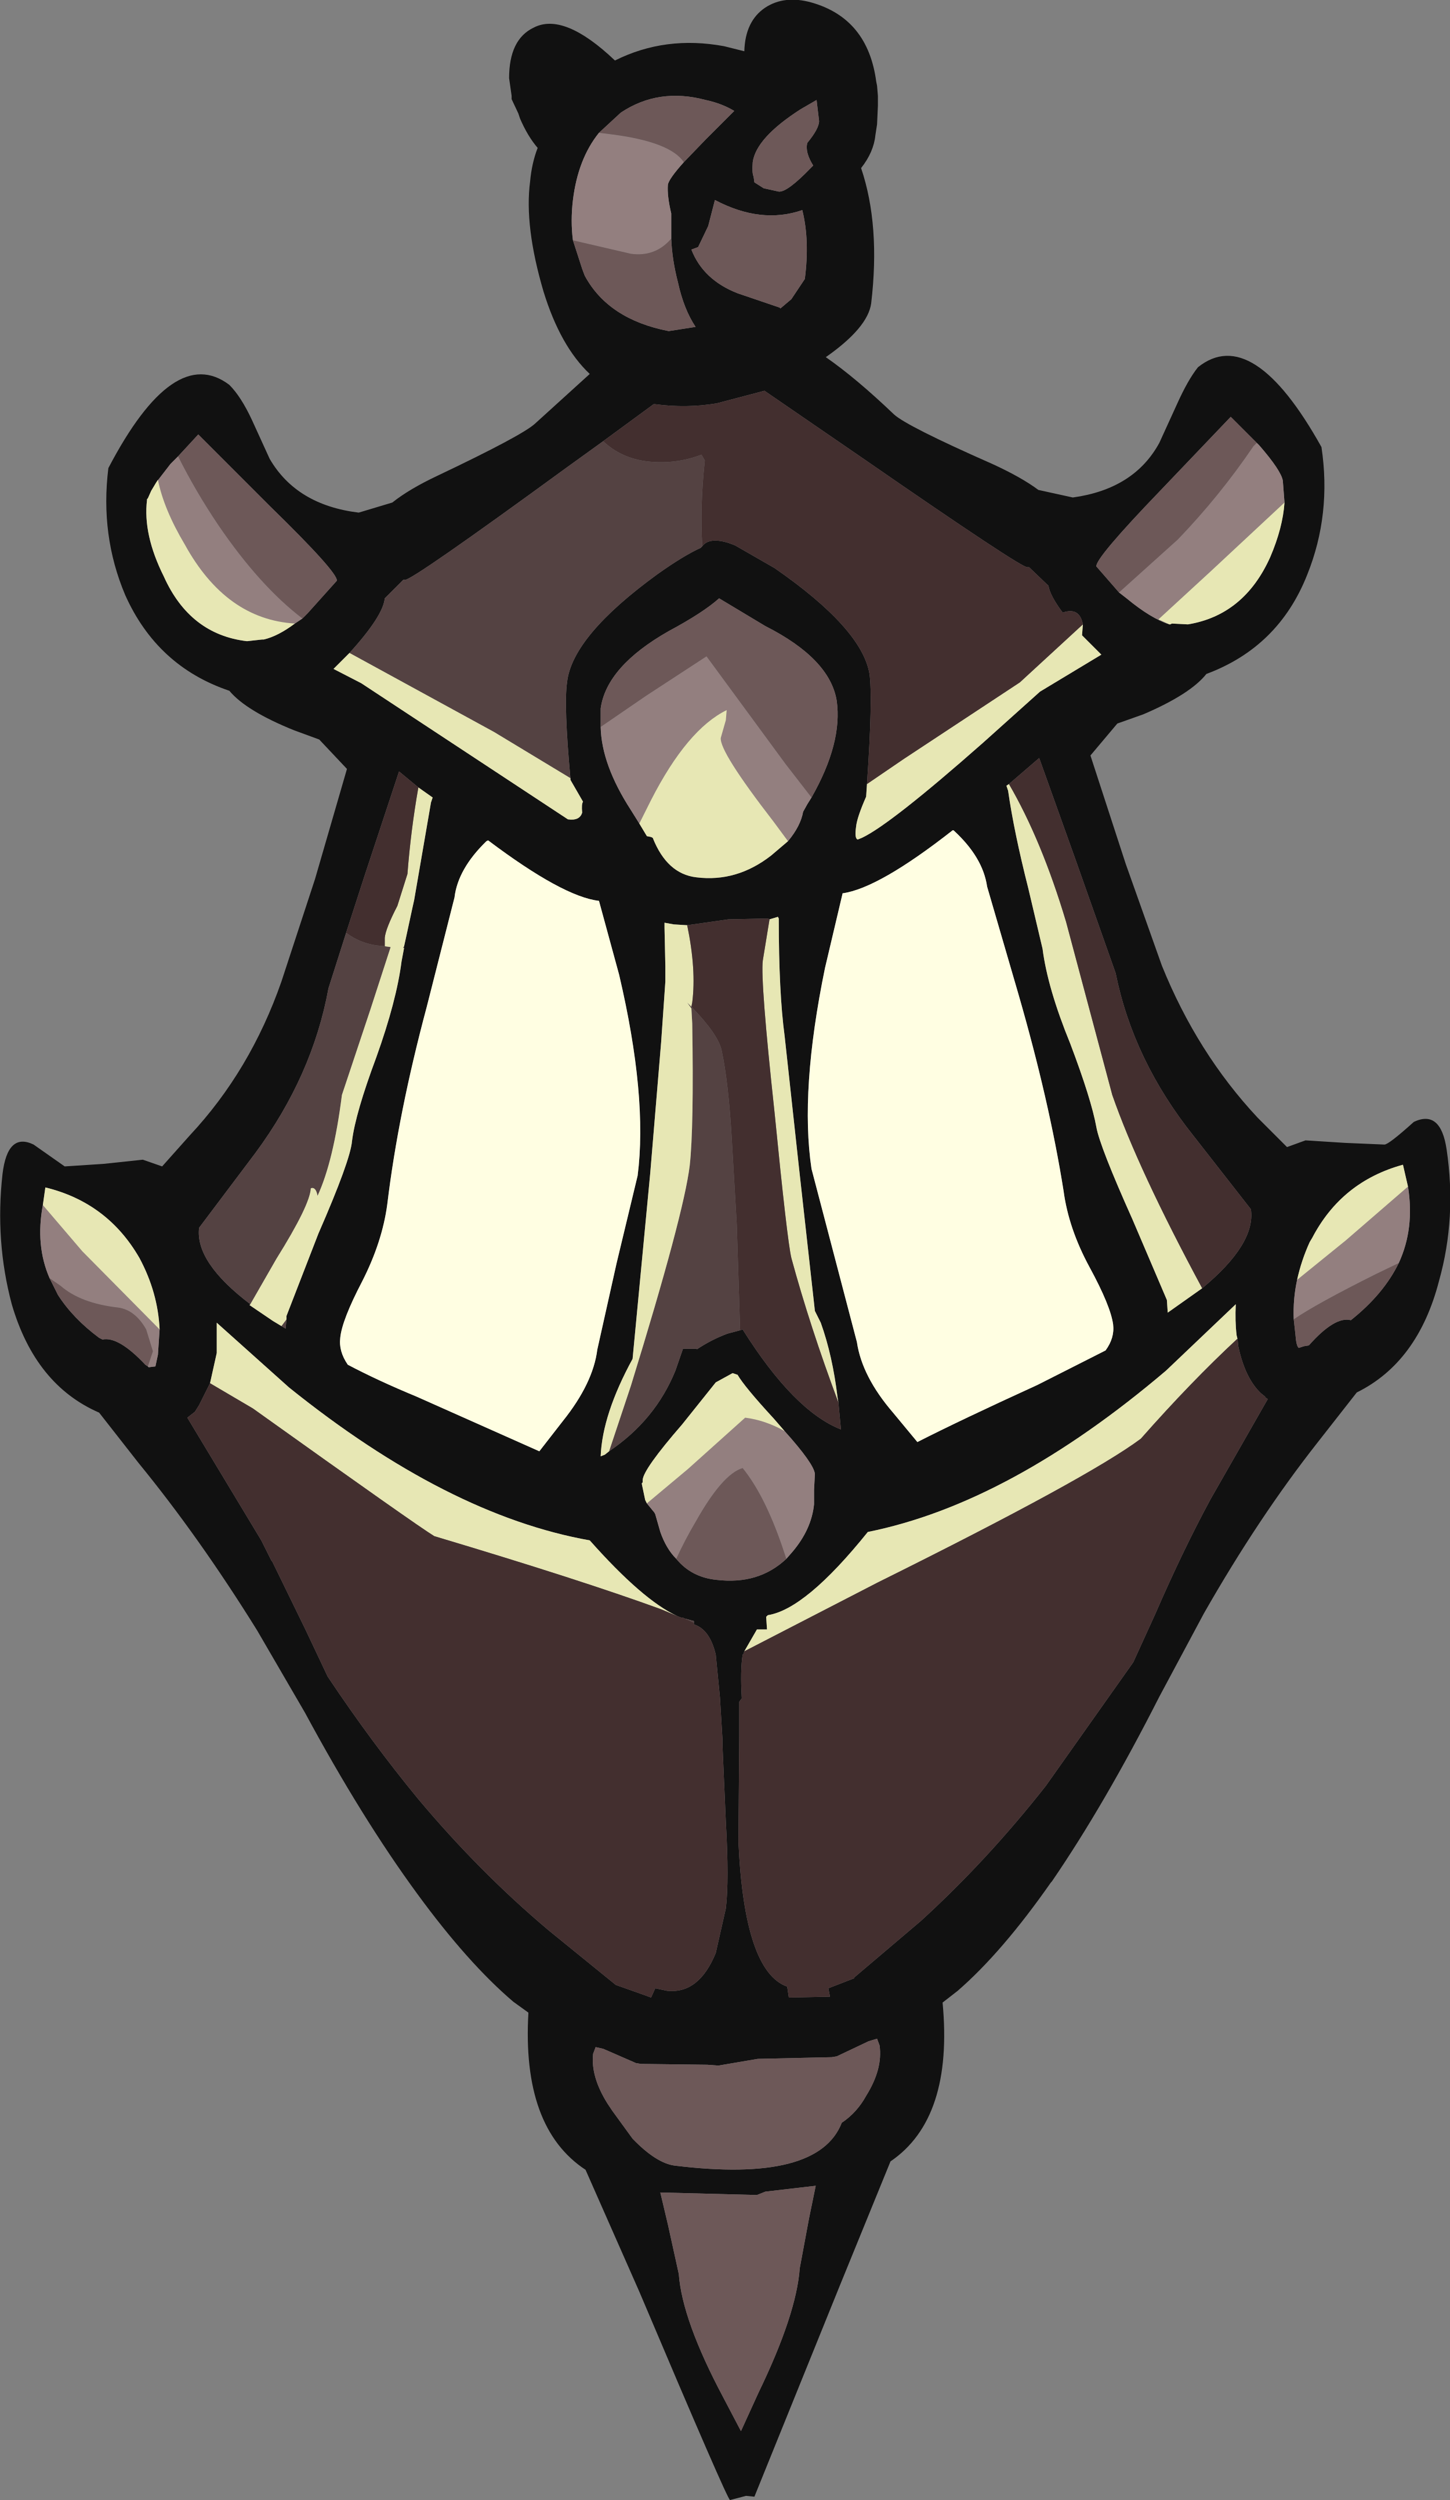 <?xml version="1.0" encoding="UTF-8" standalone="no"?>
<svg xmlns:ffdec="https://www.free-decompiler.com/flash" xmlns:xlink="http://www.w3.org/1999/xlink" ffdec:objectType="shape" height="148.75px" width="86.3px" xmlns="http://www.w3.org/2000/svg">
  <rect width="100%" height="100%" fill="#808080" stroke="none"/>
  <g transform="matrix(1.0, 0.0, 0.0, 1.0, 4.35, 2.25)">
    <path d="M43.95 -2.1 Q47.3 -1.15 47.8 2.6 L47.85 2.85 47.9 3.45 47.9 4.05 47.85 5.15 47.75 5.8 Q47.65 6.8 46.9 7.75 48.05 11.15 47.5 15.8 47.3 17.25 44.8 19.0 46.6 20.25 48.85 22.4 49.6 23.1 54.7 25.35 56.45 26.15 57.45 26.9 L59.5 27.35 Q63.15 26.85 64.65 24.1 L65.7 21.8 Q66.35 20.35 66.95 19.6 70.2 17.0 74.3 24.35 74.9 28.35 73.45 31.95 71.75 36.25 67.45 37.85 66.5 39.05 63.7 40.25 L62.15 40.8 60.55 42.7 62.65 49.15 64.8 55.2 Q66.9 60.4 70.5 64.25 L72.25 66.0 73.35 65.6 75.7 65.75 78.05 65.85 Q78.3 65.85 79.8 64.5 81.4 63.75 81.75 66.15 82.35 70.2 81.3 73.95 80.05 78.8 76.4 80.6 L74.05 83.6 Q70.55 88.05 67.3 93.75 L64.65 98.7 Q61.4 105.1 58.25 109.7 L58.2 109.75 Q55.3 113.9 52.65 116.2 L51.75 116.9 Q52.4 123.8 48.65 126.35 L45.65 133.7 40.55 146.3 40.05 146.25 39.1 146.5 Q38.95 146.5 33.7 134.1 L30.5 126.85 Q26.7 124.35 27.1 117.5 L26.2 116.85 Q23.5 114.55 20.5 110.45 17.2 105.95 13.8 99.65 L10.95 94.75 Q7.5 89.2 3.9 84.8 L1.55 81.8 Q-2.25 80.15 -3.65 75.35 -4.65 71.6 -4.2 67.6 -3.9 65.1 -2.35 65.85 L-0.5 67.15 1.8 67.0 4.15 66.75 5.3 67.15 6.95 65.3 Q10.55 61.45 12.4 56.15 L14.4 50.05 16.3 43.5 14.65 41.75 13.15 41.2 Q10.3 40.05 9.3 38.85 5.0 37.4 3.1 33.15 1.6 29.6 2.1 25.6 6.0 18.15 9.3 20.65 10.0 21.35 10.65 22.75 L11.7 25.05 Q13.3 27.8 17.0 28.25 L19.0 27.65 Q20.0 26.85 21.7 26.05 26.75 23.65 27.5 22.95 L30.75 20.0 Q29.0 18.35 28.0 15.1 26.85 11.2 27.2 8.55 27.3 7.45 27.65 6.55 27.05 5.85 26.6 4.8 L26.5 4.5 26.1 3.65 26.1 3.45 25.95 2.4 Q25.95 0.1 27.4 -0.6 29.2 -1.55 32.25 1.35 35.25 -0.15 38.75 0.5 L39.95 0.8 Q40.0 -1.0 41.2 -1.8 42.35 -2.55 43.95 -2.1 M72.1 27.65 L72.0 26.35 Q71.9 25.75 70.6 24.25 L70.45 24.1 68.9 22.55 64.7 26.95 Q60.85 30.95 60.9 31.45 L62.25 33.0 62.7 33.35 Q64.15 34.55 65.25 34.9 L65.3 34.9 65.4 34.85 66.35 34.9 Q69.7 34.35 71.25 30.9 72.0 29.15 72.1 27.65 M44.25 3.7 L43.3 4.25 Q40.65 5.95 40.45 7.4 40.4 8.05 40.5 8.25 L40.55 8.6 41.1 8.95 42.0 9.15 Q42.5 9.2 43.9 7.75 L44.05 7.6 Q43.55 6.8 43.7 6.25 44.4 5.4 44.4 4.95 L44.25 3.7 M42.75 15.55 L43.55 14.35 Q43.85 12.05 43.4 10.25 40.95 11.1 38.2 9.65 L37.8 11.2 37.2 12.45 36.8 12.6 Q37.5 14.4 39.55 15.2 L42.05 16.05 42.1 16.1 42.75 15.55 M60.1 34.9 Q59.9 33.85 58.9 34.2 58.15 33.2 58.05 32.6 L56.9 31.5 56.8 31.5 Q56.45 31.55 47.05 25.05 L41.15 21.0 38.3 21.75 Q36.5 22.05 34.65 21.8 L34.55 21.8 31.55 24.0 29.4 25.55 Q20.15 32.3 19.75 32.25 L19.65 32.25 18.55 33.35 Q18.45 34.4 16.45 36.6 L16.05 37.0 15.5 37.55 17.15 38.4 29.45 46.5 Q30.15 46.6 30.3 46.1 30.25 45.6 30.35 45.45 L29.6 44.15 29.6 44.05 Q29.2 39.7 29.4 38.35 29.7 35.6 34.8 31.9 36.35 30.8 37.35 30.35 L37.45 30.25 Q37.85 29.7 39.0 30.05 L39.4 30.2 41.75 31.55 Q46.95 35.15 47.4 37.85 47.6 39.3 47.25 44.4 L47.2 45.15 Q46.65 46.4 46.6 46.95 46.5 47.65 46.7 47.7 L46.95 47.6 Q48.65 46.8 54.15 41.95 L57.55 38.9 61.2 36.7 60.65 36.15 60.05 35.55 60.1 34.9 M33.7 46.75 L34.15 47.5 34.4 47.55 34.5 47.6 Q35.35 49.75 37.1 49.95 39.5 50.25 41.55 48.65 L42.55 47.8 Q43.3 46.9 43.45 46.05 L43.7 45.6 43.95 45.2 Q45.8 41.95 45.45 39.45 45.05 36.95 41.2 35.0 L38.45 33.35 Q37.5 34.2 35.45 35.3 31.75 37.4 31.4 39.9 L31.4 41.0 Q31.45 43.25 33.2 45.95 L33.7 46.75 M52.4 47.15 L52.35 47.15 Q47.95 50.6 45.8 50.9 L44.75 55.35 Q43.25 62.65 43.95 67.3 L45.3 72.45 46.65 77.6 Q46.95 79.65 48.8 81.8 L50.25 83.55 Q52.8 82.25 57.4 80.15 L61.45 78.1 Q62.0 77.35 61.9 76.55 61.75 75.45 60.5 73.15 59.25 70.85 58.95 68.6 58.1 63.25 56.25 56.85 L54.4 50.5 Q54.15 48.75 52.4 47.15 M67.2 74.4 Q70.4 71.75 70.1 69.7 L66.7 65.35 Q63.1 60.85 62.05 55.65 L59.7 49.0 57.5 42.85 55.7 44.4 55.55 44.5 55.65 44.8 Q56.0 47.25 56.85 50.6 L57.7 54.2 Q58.0 56.55 59.35 59.85 60.6 63.15 60.9 64.8 61.1 65.95 63.05 70.3 L65.1 75.1 65.15 75.85 67.2 74.4 M36.35 7.4 L37.65 6.05 39.35 4.35 Q38.6 3.9 37.65 3.7 34.85 2.95 32.6 4.45 L31.3 5.65 Q30.05 7.2 29.75 9.65 29.6 10.9 29.75 12.05 L30.3 13.75 30.45 14.15 Q31.85 16.75 35.45 17.45 L37.05 17.2 Q36.35 16.15 36.0 14.55 35.65 13.2 35.6 11.95 L35.6 10.45 Q35.35 9.4 35.4 8.75 35.45 8.4 36.35 7.4 M13.2 34.85 L13.65 34.55 13.95 34.25 15.7 32.3 Q15.75 31.8 11.75 27.9 L7.45 23.6 6.25 24.9 5.8 25.35 4.95 26.45 4.65 26.95 4.45 27.4 4.4 27.45 4.4 27.5 Q4.15 29.55 5.4 32.05 6.95 35.5 10.35 35.9 L11.25 35.8 11.35 35.8 Q12.2 35.6 13.2 34.85 M24.6 47.8 Q22.9 49.45 22.7 51.15 L21.05 57.65 Q19.35 64.0 18.7 69.4 18.4 71.65 17.2 74.0 16.0 76.3 15.9 77.35 15.8 78.15 16.35 78.95 18.15 79.9 20.45 80.85 L27.75 84.1 29.15 82.3 Q30.95 80.05 31.2 78.05 L32.35 72.9 33.6 67.7 Q34.2 63.0 32.5 55.75 L31.3 51.35 Q29.15 51.1 24.7 47.75 L24.6 47.8 M19.7 54.05 L19.8 53.6 20.2 51.75 20.3 51.3 21.3 45.5 21.4 45.2 20.55 44.6 19.4 43.65 17.35 49.85 16.25 53.25 15.2 56.55 Q14.25 61.75 10.85 66.35 L7.5 70.8 Q7.25 72.85 10.55 75.35 L10.5 75.4 11.9 76.35 12.4 76.65 12.65 76.8 12.7 76.25 12.7 76.05 14.6 71.15 Q16.5 66.8 16.6 65.65 16.8 64.0 18.05 60.65 19.25 57.3 19.55 54.95 L19.7 54.15 19.7 54.05 M36.55 52.8 L35.75 52.75 35.2 52.65 35.2 52.8 35.2 52.95 35.25 55.25 35.25 56.15 35.0 59.75 34.35 67.55 33.3 78.6 Q31.5 81.9 31.4 84.4 L31.65 84.3 31.9 84.1 Q34.65 82.25 35.85 79.3 L36.3 78.0 37.15 78.0 37.1 78.05 Q38.0 77.45 38.95 77.1 L39.7 76.9 39.85 76.85 Q42.9 81.7 45.7 82.8 L45.55 81.2 45.5 80.9 Q45.2 78.4 44.5 76.45 L44.3 76.05 44.15 75.75 43.2 67.2 42.35 59.4 Q42.0 56.8 42.0 52.4 L41.95 52.3 41.45 52.45 41.35 52.4 39.0 52.45 36.55 52.8 M35.95 93.9 Q33.9 92.95 30.75 89.4 22.3 87.9 12.85 80.3 L8.55 76.45 8.55 78.25 8.15 80.05 7.5 81.35 7.25 81.75 6.8 82.1 6.95 82.35 11.2 89.4 11.8 90.6 11.85 90.65 13.85 94.75 15.15 97.5 Q17.75 101.4 20.55 104.8 24.2 109.15 28.3 112.6 L32.3 115.85 33.85 116.4 34.4 116.6 34.65 116.05 35.35 116.2 Q37.25 116.4 38.25 113.95 L38.85 111.3 Q39.05 109.65 38.85 106.15 L38.65 101.6 38.65 101.25 38.5 98.75 38.25 96.2 Q37.9 94.7 36.95 94.4 L36.95 94.3 36.95 94.2 36.4 94.05 36.3 94.0 36.2 94.0 35.95 93.9 M-1.4 73.8 L-0.9 74.8 Q0.0 76.2 1.55 77.35 L1.75 77.45 Q2.7 77.25 4.3 78.95 L4.45 79.05 4.5 79.1 4.9 79.05 5.05 78.35 5.15 76.85 Q5.05 74.65 3.95 72.6 2.05 69.3 -1.65 68.4 L-1.8 69.45 Q-2.25 71.85 -1.4 73.8 M42.35 82.9 L41.7 82.15 Q39.95 80.25 39.55 79.55 L39.25 79.45 38.25 80.0 36.25 82.5 Q33.95 85.15 33.9 85.8 L33.9 85.85 33.9 85.95 33.85 86.0 33.85 86.05 34.05 87.0 34.15 87.2 34.6 87.75 34.65 87.85 34.95 88.9 Q35.3 89.9 35.9 90.5 36.8 91.6 38.3 91.75 40.8 92.05 42.45 90.5 L42.8 90.1 Q43.95 88.75 44.1 87.25 L44.1 86.4 44.15 85.45 Q44.1 84.85 42.35 82.9 M39.95 96.0 L39.9 96.15 39.85 96.2 Q39.7 97.15 39.8 98.8 L39.65 99.0 39.65 101.05 39.6 107.35 Q39.95 115.05 42.5 115.95 L42.6 116.6 45.05 116.55 44.95 116.05 46.5 115.45 46.5 115.4 50.45 112.05 Q54.4 108.45 57.9 104.0 L63.1 96.65 64.4 93.8 Q66.05 90.0 67.7 86.95 L71.1 81.0 71.05 80.95 70.95 80.9 70.95 80.85 70.7 80.65 Q69.75 79.75 69.35 77.85 L69.3 77.35 69.3 77.4 69.25 77.2 Q69.15 76.35 69.2 75.35 L65.05 79.3 Q55.75 87.2 47.3 88.9 43.6 93.5 41.35 93.85 L41.25 93.95 41.3 94.7 40.7 94.7 39.95 96.0 M79.45 68.35 L79.15 67.05 Q75.5 68.05 73.75 71.4 L73.6 71.65 Q73.1 72.75 72.85 73.9 72.6 75.05 72.65 76.25 L72.75 77.15 Q72.8 77.85 72.95 77.95 L73.25 77.85 73.55 77.8 Q75.1 76.05 76.05 76.3 78.0 74.75 78.9 72.9 79.85 70.85 79.45 68.35 M40.75 120.25 L38.4 120.65 37.75 120.6 33.8 120.55 33.5 120.5 31.55 119.65 31.1 119.55 30.95 119.95 Q30.8 121.3 31.8 122.9 L32.1 123.35 33.3 125.0 Q34.7 126.45 35.8 126.6 44.35 127.65 45.75 124.05 46.65 123.45 47.2 122.45 48.2 120.85 48.0 119.45 L47.85 119.05 47.35 119.2 45.45 120.1 45.15 120.15 40.75 120.25 M43.25 132.7 L43.8 129.75 44.2 127.8 41.2 128.15 40.7 128.35 34.95 128.2 35.4 130.1 36.05 133.05 Q36.25 135.8 38.7 140.4 L39.75 142.4 40.8 140.1 Q43.05 135.45 43.25 132.7" fill="#111111" fill-rule="evenodd" stroke="none"/>
    <path d="M37.45 30.25 L37.35 30.35 Q36.35 30.8 34.8 31.9 29.7 35.6 29.4 38.35 29.2 39.7 29.6 44.05 L25.05 41.3 16.45 36.6 Q18.45 34.4 18.55 33.35 L19.65 32.25 19.75 32.25 Q20.15 32.3 29.4 25.55 L31.55 24.0 Q32.6 25.0 34.15 25.2 35.85 25.4 37.4 24.8 L37.6 25.15 Q37.3 27.9 37.45 30.25 M18.55 54.05 L18.9 54.1 17.7 57.8 16.0 62.9 Q15.5 66.85 14.55 68.9 14.45 68.35 14.15 68.45 14.1 69.45 12.1 72.65 L10.55 75.35 Q7.25 72.85 7.5 70.8 L10.85 66.35 Q14.25 61.75 15.2 56.55 L16.25 53.25 Q17.05 53.85 18.05 54.0 L18.55 54.05 M12.4 76.65 L12.7 76.25 12.65 76.8 12.4 76.65 M39.7 76.9 L38.95 77.1 Q38.0 77.45 37.1 78.05 L37.15 78.0 36.3 78.0 35.85 79.3 Q34.65 82.25 31.9 84.1 L33.2 80.2 Q36.35 70.0 36.7 67.1 36.95 64.85 36.85 58.65 L36.8 57.75 36.55 57.4 36.65 57.5 36.8 57.65 Q38.4 59.3 38.6 60.25 39.0 62.1 39.2 65.45 L39.5 70.6 39.7 76.9 M36.4 94.05 L36.95 94.2 36.95 94.3 36.4 94.05" fill="#544242" fill-rule="evenodd" stroke="none"/>
    <path d="M70.45 24.1 L70.6 24.25 Q71.9 25.75 72.0 26.35 L72.1 27.65 67.7 31.75 64.6 34.6 65.25 34.9 Q64.15 34.55 62.7 33.35 L62.25 33.0 65.75 29.85 Q68.25 27.25 70.25 24.3 L70.45 24.1 M33.7 46.75 L33.2 45.95 Q31.45 43.25 31.4 41.0 L34.1 39.15 37.7 36.8 42.4 43.2 43.95 45.2 43.7 45.6 43.45 46.05 Q43.3 46.9 42.55 47.8 L41.7 46.65 Q38.45 42.45 38.55 41.65 L38.85 40.6 38.9 40.0 Q36.55 41.15 34.4 45.35 L33.7 46.75 M31.3 5.65 L32.1 5.75 Q35.55 6.2 36.35 7.4 35.45 8.4 35.4 8.75 35.35 9.4 35.6 10.45 L35.6 11.95 Q34.65 13.05 33.2 12.85 L29.75 12.05 Q29.6 10.9 29.75 9.65 30.05 7.2 31.3 5.65 M13.65 34.55 L13.2 34.85 Q9.1 34.6 6.65 30.15 5.4 28.05 5.05 26.3 L4.95 26.45 5.8 25.35 6.25 24.9 Q7.3 27.0 8.65 29.0 11.1 32.6 13.65 34.55 M4.45 79.05 L4.75 78.15 4.35 76.85 Q3.7 75.7 2.7 75.55 0.45 75.3 -0.75 74.25 L-1.4 73.8 Q-2.25 71.85 -1.8 69.45 L0.55 72.2 5.15 76.85 5.05 78.35 4.9 79.05 4.5 79.1 4.45 79.05 M42.35 82.9 Q44.1 84.85 44.15 85.45 L44.1 86.4 44.1 87.25 Q43.95 88.75 42.8 90.1 L42.45 90.5 42.2 89.75 Q41.15 86.7 39.85 85.1 38.65 85.45 37.05 88.3 36.4 89.4 35.9 90.5 35.3 89.9 34.95 88.9 L34.65 87.85 34.6 87.75 34.15 87.2 36.6 85.15 40.0 82.1 Q41.2 82.25 42.35 82.9 M72.85 73.9 L75.75 71.55 79.45 68.35 Q79.85 70.85 78.9 72.9 L77.55 73.55 Q73.95 75.35 72.65 76.25 72.6 75.05 72.85 73.9" fill="#937f7f" fill-rule="evenodd" stroke="none"/>
    <path d="M72.1 27.65 Q72.0 29.15 71.25 30.9 69.7 34.35 66.35 34.9 L65.4 34.85 65.3 34.9 65.25 34.9 64.6 34.6 67.7 31.75 72.1 27.65 M60.1 34.9 L60.05 35.55 60.65 36.15 61.2 36.7 57.55 38.9 54.15 41.95 Q48.65 46.8 46.95 47.6 L46.7 47.7 Q46.5 47.65 46.6 46.95 46.65 46.4 47.2 45.15 L47.25 44.4 49.45 42.9 56.35 38.35 60.1 34.9 M29.6 44.05 L29.6 44.15 30.35 45.45 Q30.25 45.6 30.3 46.1 30.15 46.6 29.45 46.5 L17.15 38.4 15.5 37.55 16.05 37.0 16.45 36.6 25.05 41.3 29.6 44.05 M42.55 47.8 L41.55 48.65 Q39.5 50.25 37.1 49.95 35.35 49.75 34.5 47.6 L34.4 47.55 34.15 47.5 33.7 46.75 34.4 45.35 Q36.55 41.15 38.9 40.0 L38.85 40.6 38.55 41.65 Q38.45 42.45 41.7 46.65 L42.55 47.8 M67.2 74.4 L65.15 75.85 65.1 75.1 63.05 70.3 Q61.1 65.95 60.9 64.8 60.6 63.15 59.35 59.85 58.0 56.55 57.7 54.2 L56.85 50.6 Q56.0 47.25 55.65 44.8 L55.55 44.5 55.7 44.4 Q57.65 47.75 59.1 52.6 L61.85 62.9 Q63.4 67.35 67.2 74.4 M13.2 34.85 Q12.2 35.6 11.35 35.8 L11.25 35.8 10.35 35.9 Q6.95 35.5 5.4 32.05 4.15 29.55 4.4 27.5 L4.4 27.45 4.45 27.4 4.65 26.95 4.95 26.45 5.05 26.3 Q5.4 28.05 6.65 30.15 9.1 34.6 13.2 34.85 M20.55 44.6 L21.4 45.2 21.3 45.5 20.3 51.3 20.2 51.75 19.8 53.6 19.7 54.05 19.65 54.15 19.7 54.15 19.55 54.95 Q19.25 57.3 18.05 60.65 16.8 64.0 16.6 65.65 16.5 66.8 14.6 71.15 L12.7 76.05 12.7 76.25 12.4 76.65 11.9 76.35 10.5 75.4 10.55 75.35 12.1 72.65 Q14.1 69.45 14.15 68.45 14.45 68.35 14.55 68.9 15.5 66.85 16.0 62.9 L17.7 57.8 18.9 54.1 18.55 54.05 18.55 53.55 Q18.6 53.0 19.3 51.65 L19.9 49.75 Q20.1 47.15 20.55 44.6 M31.9 84.1 L31.65 84.3 31.4 84.4 Q31.5 81.9 33.3 78.6 L34.35 67.55 35.0 59.75 35.25 56.15 35.25 55.25 35.2 52.95 35.2 52.8 35.2 52.65 35.75 52.75 36.55 52.8 Q37.1 55.45 36.85 57.4 L36.8 57.65 36.65 57.5 36.55 57.4 36.8 57.75 36.85 58.65 Q36.95 64.85 36.7 67.1 36.35 70.0 33.2 80.2 L31.9 84.1 M41.45 52.45 L41.95 52.3 42.0 52.4 Q42.0 56.8 42.35 59.4 L43.2 67.2 44.15 75.75 44.3 76.05 44.5 76.45 Q45.2 78.4 45.5 80.9 L45.55 81.2 Q43.85 76.65 42.75 72.6 42.5 71.55 41.75 63.95 40.9 56.1 41.05 54.9 L41.45 52.45 M8.15 80.05 L8.55 78.25 8.55 76.45 12.85 80.3 Q22.3 87.9 30.75 89.4 33.9 92.95 35.95 93.9 L35.0 93.5 Q30.2 91.75 21.5 89.15 20.5 88.55 10.7 81.55 L8.15 80.05 M5.15 76.85 L0.55 72.2 -1.8 69.45 -1.65 68.4 Q2.05 69.3 3.95 72.6 5.05 74.65 5.15 76.85 M34.15 87.2 L34.05 87.0 33.85 86.05 33.85 86.0 33.9 85.95 33.9 85.85 33.9 85.8 Q33.95 85.15 36.25 82.5 L38.25 80.0 39.25 79.45 39.55 79.55 Q39.95 80.25 41.7 82.15 L42.35 82.9 Q41.2 82.25 40.0 82.1 L36.6 85.15 34.15 87.2 M39.95 96.0 L40.7 94.7 41.3 94.7 41.25 93.95 41.35 93.85 Q43.6 93.5 47.3 88.9 55.75 87.2 65.05 79.3 L69.2 75.35 Q69.15 76.35 69.25 77.2 L69.3 77.4 Q66.55 79.95 63.55 83.35 60.4 85.7 47.9 91.9 L39.95 96.0 M72.85 73.9 Q73.1 72.75 73.6 71.65 L73.75 71.4 Q75.5 68.05 79.15 67.05 L79.45 68.35 75.75 71.55 72.85 73.9" fill="#e7e7b4" fill-rule="evenodd" stroke="none"/>
    <path d="M62.25 33.0 L60.9 31.45 Q60.85 30.95 64.7 26.95 L68.9 22.55 70.45 24.1 70.25 24.3 Q68.25 27.25 65.75 29.85 L62.25 33.0 M42.75 15.55 L42.1 16.1 42.05 16.05 39.55 15.2 Q37.5 14.4 36.8 12.6 L37.2 12.45 37.8 11.2 38.2 9.65 Q40.95 11.1 43.4 10.25 43.85 12.05 43.55 14.35 L42.75 15.55 M44.25 3.7 L44.4 4.95 Q44.4 5.4 43.7 6.25 43.55 6.8 44.05 7.6 L43.9 7.75 Q42.5 9.2 42.0 9.15 L41.1 8.95 40.55 8.6 40.5 8.25 Q40.4 8.05 40.45 7.4 40.65 5.95 43.3 4.25 L44.25 3.7 M31.4 41.0 L31.4 39.9 Q31.75 37.4 35.45 35.3 37.5 34.2 38.45 33.35 L41.2 35.0 Q45.05 36.95 45.45 39.45 45.8 41.95 43.95 45.2 L42.4 43.2 37.7 36.8 34.1 39.15 31.4 41.0 M31.3 5.65 L32.6 4.45 Q34.85 2.95 37.65 3.7 38.6 3.9 39.35 4.35 L37.65 6.05 36.35 7.4 Q35.55 6.2 32.1 5.75 L31.3 5.65 M35.6 11.95 Q35.65 13.2 36.0 14.55 36.35 16.15 37.05 17.2 L35.45 17.45 Q31.85 16.75 30.45 14.15 L30.3 13.75 29.75 12.05 33.2 12.85 Q34.65 13.05 35.6 11.95 M6.25 24.9 L7.45 23.6 11.75 27.9 Q15.75 31.8 15.7 32.3 L13.95 34.25 13.65 34.55 Q11.1 32.6 8.65 29.0 7.3 27.0 6.25 24.9 M-1.4 73.8 L-0.75 74.25 Q0.45 75.3 2.7 75.55 3.7 75.7 4.35 76.85 L4.75 78.15 4.45 79.05 4.3 78.95 Q2.7 77.25 1.75 77.45 L1.55 77.35 Q0.0 76.2 -0.9 74.8 L-1.4 73.8 M42.45 90.5 Q40.8 92.05 38.3 91.75 36.8 91.6 35.9 90.5 36.4 89.4 37.05 88.3 38.65 85.45 39.85 85.1 41.15 86.7 42.2 89.75 L42.45 90.5 M78.9 72.9 Q78.0 74.75 76.05 76.3 75.1 76.05 73.55 77.8 L73.25 77.85 72.95 77.95 Q72.8 77.85 72.75 77.15 L72.65 76.25 Q73.95 75.35 77.55 73.55 L78.9 72.9 M43.25 132.7 Q43.05 135.45 40.8 140.1 L39.75 142.4 38.7 140.4 Q36.25 135.8 36.05 133.05 L35.4 130.1 34.95 128.2 40.7 128.35 41.2 128.15 44.2 127.8 43.8 129.75 43.25 132.7 M40.75 120.25 L45.15 120.15 45.45 120.1 47.35 119.2 47.85 119.05 48.0 119.45 Q48.2 120.85 47.2 122.45 46.65 123.45 45.75 124.05 44.35 127.65 35.8 126.6 34.7 126.45 33.3 125.0 L32.1 123.35 31.8 122.9 Q30.8 121.3 30.95 119.95 L31.1 119.55 31.55 119.65 33.5 120.5 33.8 120.55 37.75 120.6 38.4 120.65 40.75 120.25" fill="#6d5858" fill-rule="evenodd" stroke="none"/>
    <path d="M31.55 24.0 L34.55 21.8 34.65 21.8 Q36.5 22.05 38.3 21.75 L41.15 21.0 47.05 25.05 Q56.45 31.55 56.8 31.5 L56.9 31.5 58.05 32.6 Q58.15 33.2 58.9 34.2 59.9 33.85 60.1 34.9 L56.35 38.35 49.45 42.9 47.25 44.4 Q47.6 39.3 47.4 37.85 46.95 35.15 41.75 31.55 L39.4 30.2 39.0 30.05 Q37.85 29.7 37.45 30.25 37.3 27.9 37.6 25.15 L37.4 24.8 Q35.85 25.4 34.15 25.2 32.6 25.0 31.55 24.0 M55.7 44.4 L57.5 42.85 59.7 49.0 62.05 55.65 Q63.1 60.85 66.7 65.35 L70.1 69.7 Q70.4 71.75 67.2 74.4 63.4 67.35 61.85 62.9 L59.1 52.6 Q57.65 47.75 55.7 44.4 M20.55 44.6 Q20.1 47.15 19.9 49.75 L19.3 51.65 Q18.6 53.0 18.55 53.55 L18.55 54.05 18.05 54.0 Q17.05 53.85 16.25 53.25 L17.35 49.85 19.4 43.65 20.55 44.6 M19.7 54.15 L19.65 54.15 19.7 54.05 19.7 54.15 M36.55 52.8 L39.0 52.45 41.35 52.4 41.45 52.45 41.05 54.9 Q40.9 56.1 41.75 63.95 42.5 71.55 42.75 72.6 43.85 76.65 45.55 81.2 L45.7 82.8 Q42.9 81.7 39.85 76.85 L39.7 76.9 39.5 70.6 39.2 65.45 Q39.0 62.1 38.6 60.25 38.4 59.3 36.8 57.65 L36.85 57.4 Q37.1 55.45 36.55 52.8 M8.15 80.05 L10.7 81.55 Q20.5 88.55 21.5 89.15 30.2 91.75 35.0 93.5 L35.95 93.9 36.2 94.0 36.3 94.0 36.4 94.05 36.95 94.3 36.95 94.4 Q37.9 94.7 38.25 96.2 L38.5 98.75 38.65 101.25 38.65 101.6 38.85 106.15 Q39.05 109.65 38.85 111.3 L38.25 113.95 Q37.25 116.4 35.35 116.2 L34.65 116.05 34.4 116.6 33.85 116.4 32.3 115.85 28.3 112.6 Q24.2 109.15 20.55 104.8 17.75 101.4 15.15 97.5 L13.85 94.75 11.85 90.65 11.8 90.6 11.2 89.4 6.95 82.35 6.8 82.1 7.25 81.75 7.5 81.35 8.15 80.05 M69.3 77.4 L69.3 77.35 69.35 77.85 Q69.75 79.75 70.7 80.65 L70.95 80.85 70.95 80.9 71.05 80.95 71.1 81.0 67.7 86.95 Q66.05 90.0 64.4 93.8 L63.1 96.65 57.9 104.0 Q54.4 108.45 50.45 112.05 L46.5 115.4 46.5 115.45 44.95 116.05 45.05 116.55 42.6 116.6 42.5 115.95 Q39.95 115.05 39.6 107.35 L39.65 101.05 39.65 99.0 39.8 98.8 Q39.7 97.15 39.85 96.2 L39.9 96.15 39.95 96.0 47.9 91.9 Q60.4 85.7 63.55 83.35 66.55 79.95 69.3 77.4" fill="#432f2f" fill-rule="evenodd" stroke="none"/>
    <path d="M52.4 47.15 Q54.15 48.75 54.4 50.5 L56.25 56.85 Q58.1 63.25 58.95 68.6 59.25 70.85 60.5 73.15 61.75 75.45 61.9 76.55 62.0 77.35 61.45 78.1 L57.4 80.15 Q52.8 82.25 50.25 83.55 L48.8 81.8 Q46.95 79.65 46.65 77.6 L45.3 72.45 43.95 67.3 Q43.25 62.65 44.75 55.35 L45.8 50.9 Q47.95 50.6 52.35 47.15 L52.4 47.15 M24.6 47.8 L24.7 47.75 Q29.15 51.1 31.3 51.35 L32.5 55.75 Q34.2 63.0 33.6 67.7 L32.35 72.9 31.2 78.05 Q30.95 80.05 29.15 82.3 L27.75 84.1 20.45 80.85 Q18.15 79.9 16.35 78.95 15.8 78.15 15.9 77.35 16.0 76.3 17.2 74.0 18.4 71.65 18.7 69.4 19.35 64.0 21.05 57.65 L22.7 51.15 Q22.9 49.45 24.6 47.8" fill="#fffee2" fill-rule="evenodd" stroke="none"/>
  </g>
</svg>
